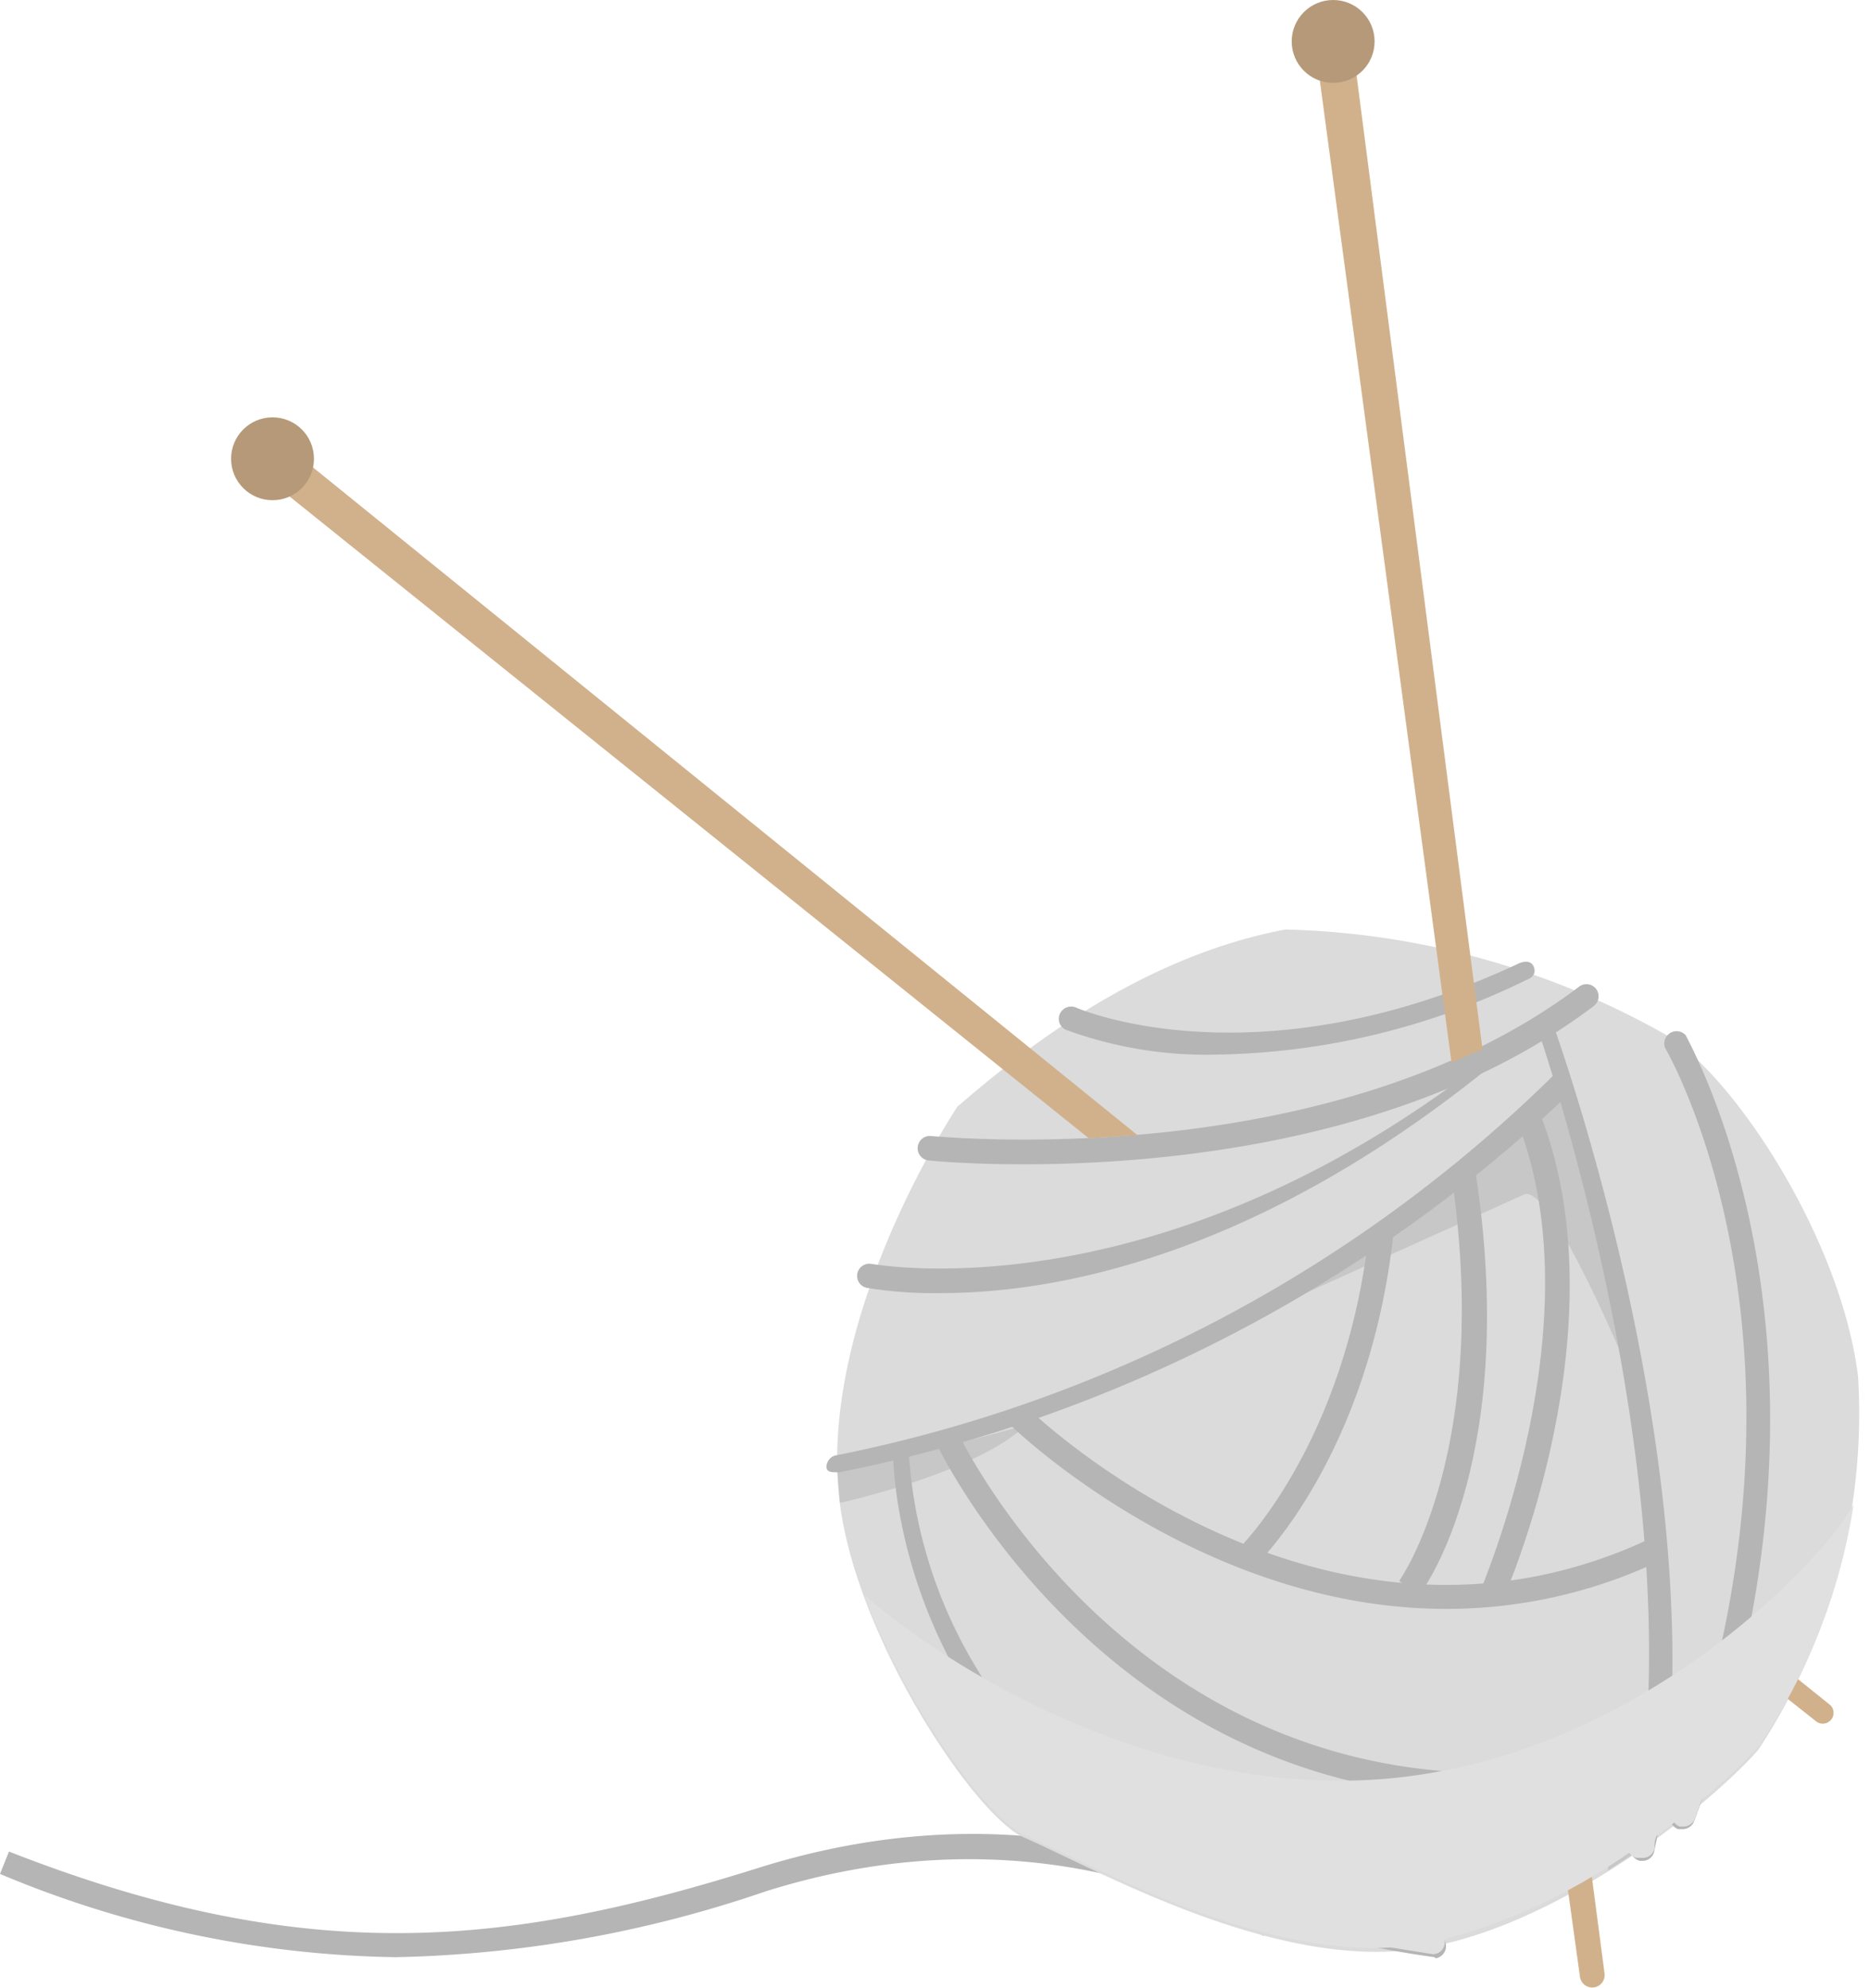 <svg xmlns="http://www.w3.org/2000/svg" viewBox="9.5367431640625e-7 0 50.09 53.262"><title>Asset 27</title><g data-name="Layer 2" style="isolation:isolate"><path d="M10.6 52.43A28.37 28.37 0 0 1 0 50.2l.24-.6c8 3.14 13.39 2.54 20.07.44 8.21-2.58 13.67 1.12 13.9 1.28l-.37.54c-.05 0-5.45-3.68-13.34-1.19a32.47 32.47 0 0 1-9.9 1.76z" fill="#b5b5b5"/><path d="M49.77 36.87a16.36 16.36 0 0 1-2.67 10c-1.19 1.38-5.43 4.88-9.28 5.36s-8.51-2.19-10.38-3c-1.3-.55-4.49-5.3-4.95-9-.49-4 1.85-8.55 3.15-10.58 1.66-1.43 4.82-4 8.79-4.75a21.77 21.77 0 0 1 10.14 2.79c1.81 1.05 4.73 5.42 5.2 9.18z" fill="#dbdbdb"/><path d="M38.38 47.83s4 .74 4.48.74a3.38 3.38 0 0 1 .21 1.54l.89-.58.27-2.22a55.41 55.41 0 0 1-5.85.52z" fill="#c7c7c7"/><path d="M22.5 40.26s3.67-.8 5-2.1a25 25 0 0 1-5.09 1z" fill="#c7c7c7"/><path d="M31.18 36.35s8-4.27 10.73-7.37c.82 3.15 1.77 7.89 1.77 7.89s-2.13-5.2-2.86-4.87z" fill="#c7c7c7"/><path d="M27.42 31.19c-1.56 0-2.55-.1-2.59-.11a.33.33 0 0 1 .07-.65c.11 0 10.66 1.09 17.4-4a.32.32 0 1 1 .39.52c-4.86 3.68-11.62 4.24-15.27 4.24z" fill="#b5b5b5"/><path d="M32.64 28.25a10.91 10.91 0 0 1-4.08-.66.32.32 0 0 1-.17-.43.33.33 0 0 1 .43-.17s4.79 2.12 11.84-1.17c.16-.08.35-.09.42.07s0 .29-.19.36a19.46 19.46 0 0 1-8.25 2z" fill="#b5b5b5"/><path d="M44 49.85h-.07a.33.33 0 0 1-.25-.39c1.93-9.07-2.44-21.74-2.48-21.86a.32.32 0 0 1 .2-.41c.17-.06.14.08.2.25s4.68 12.92 2.71 22.16a.32.32 0 0 1-.31.25z" fill="#b5b5b5"/><path d="M45.06 49h-.11a.32.32 0 0 1-.19-.42c4.61-12.31-.11-20.43-.16-20.51a.33.33 0 0 1 .56-.33c0 .08 4.93 8.45.21 21.07a.33.33 0 0 1-.31.19z" fill="#b5b5b5"/><path d="M22.43 39.44c-.15 0-.26 0-.29-.11a.32.32 0 0 1 .29-.35 38 38 0 0 0 19.24-10.23c.12-.13.08 0 .21.14a2.51 2.51 0 0 1 .26.31 39.61 39.61 0 0 1-19.65 10.24z" fill="#b5b5b5"/><path d="M39.93 48.15c-10.34 0-14.81-9.39-14.86-9.5l.59-.27c.05.12 5.55 11.62 18.49 8.62l.15.63a19.2 19.2 0 0 1-4.37.52z" fill="#b5b5b5"/><path d="M38.74 43.1c-6.61 0-11.62-4.87-11.68-4.93l.46-.46c.08.08 7.81 7.59 16.57 3.56l.27.59a13.32 13.32 0 0 1-5.62 1.24z" fill="#b5b5b5"/><path d="M38 42.74l-.52-.39s2.52-3.52 1.38-11l.64-.1C40.73 39 38.15 42.59 38 42.74z" fill="#b5b5b5"/><path d="M40.23 42.92l-.59-.26c0-.07 3.14-7.19 1-12.62l.6-.24c2.24 5.69-.88 12.82-1.01 13.12z" fill="#b5b5b5"/><path d="M33.58 42l-.44-.47s2.92-2.81 3.54-8.59l.65.07c-.65 5.99-3.62 8.85-3.75 8.99z" fill="#b5b5b5"/><path d="M38.42 52.43C23.85 50.42 23.92 39 23.92 38.86s.42-.2.42 0a12.62 12.62 0 0 0 1.77 5.75c2.31 3.91 6.58 6.4 12.35 7.2a.33.33 0 0 1 0 .65z" fill="#b5b5b5"/><path d="M25.22 34.64a11.2 11.2 0 0 1-2-.14.32.32 0 1 1 .13-.64c.08 0 8.42 1.58 17.85-6.62a.33.33 0 0 1 .46 0c.12.14-.42.2-.55.32-6.9 6.07-12.78 7.08-15.89 7.08z" fill="#b5b5b5"/><path d="M30.47 30.41L8 12.21a.5.5 0 0 0-.63.78l21.79 17.5z" fill="#d1b18c"/><path d="M47.2 44.21l-.53.34 2 1.58a.29.29 0 0 0 .36-.45z" fill="#d1b18c"/><path d="M42.43 48.68l-.65.37.54 3.9a.33.33 0 0 0 .66-.08z" fill="#d1b18c"/><path d="M38.88 28.46l.83-.35-3.49-27a.5.5 0 0 0-.56-.43.5.5 0 0 0-.43.56z" fill="#d1b18c"/><path d="M41.08 50l1.69-2a1 1 0 0 1 0 .66A13.13 13.13 0 0 1 41.08 50z" fill="#c7c7c7"/><path fill="#b5b5b5" d="M46.46 44.86l1.3-.91-.23-1.03-1.07 1.94z"/><circle cx="7.3" cy="12.29" r="1.11" fill="#b59979"/><circle cx="35.71" cy="1.11" r="1.11" fill="#b59979"/><path d="M36.14 47.7c-7.28.11-13-4.93-13-5 1.12 3 3.29 6 4.31 6.47 1.77.76 6.06 3.21 9.81 3l1.12.18a.32.32 0 0 0 .31-.4 15.79 15.79 0 0 0 4.95-2.32.33.33 0 0 0 .2.14H44a.32.32 0 0 0 .32-.26c0-.11 0-.23.06-.34l.47-.35a.3.3 0 0 0 .14.11h.11a.33.33 0 0 0 .3-.21l.18-.51a14.14 14.14 0 0 0 1.56-1.47 15.89 15.89 0 0 0 2.51-6.43c-.85 1.55-6.22 7.27-13.51 7.39z" style="mix-blend-mode:multiply" fill="#e0e0e0"/></g></svg>